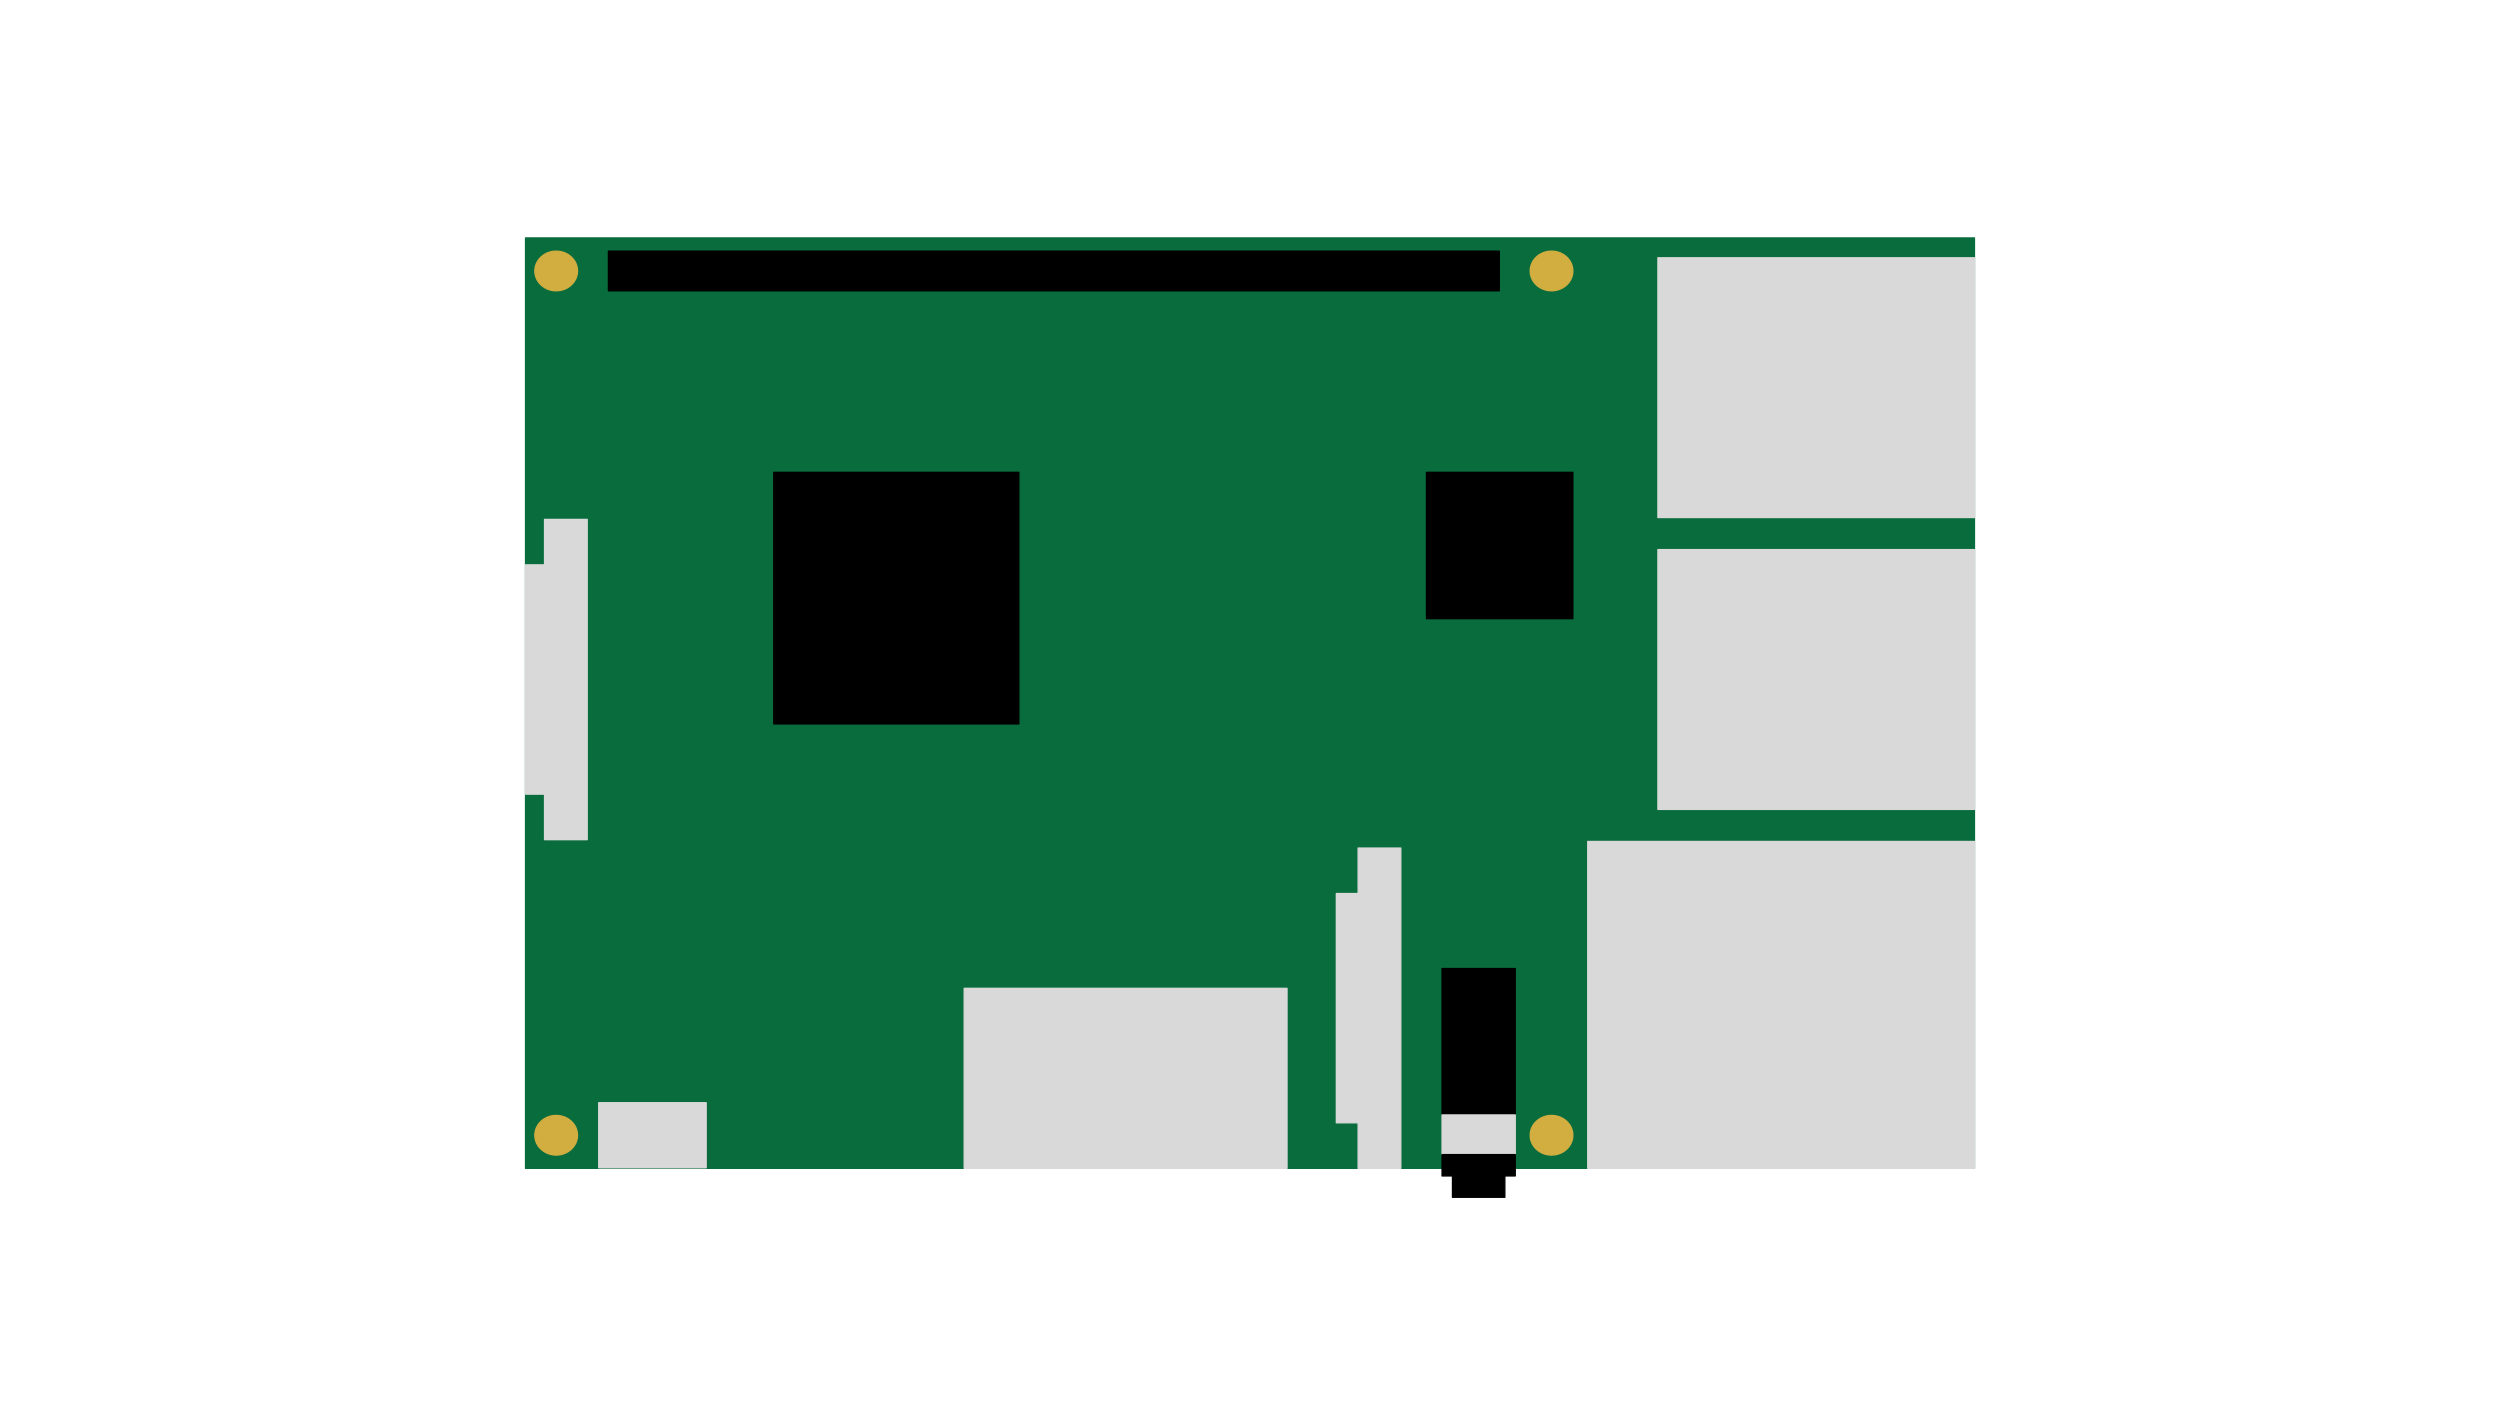<svg version="1.1" viewBox="0.0 0.0 1920.0 1080.0" fill="none" stroke="none" stroke-linecap="square" stroke-miterlimit="10" xmlns:xlink="http://www.w3.org/1999/xlink" xmlns="http://www.w3.org/2000/svg"><rect x="0.0" y="0.0" width="1920.0" height="1080.0" fill="#333333" stroke="none"/><clipPath id="p.0"><path d="m0 0l1920.0 0l0 1080.0l-1920.0 0l0 -1080.0z" clip-rule="nonzero"/></clipPath><g clip-path="url(#p.0)"><path fill="#ffffff" d="m0 0l1920.0 0l0 1080.0l-1920.0 0z" fill-rule="evenodd"/><path fill="#096c3d" d="m403.606 182.724l1112.787 0l0 714.551l-1112.787 0z" fill-rule="evenodd"/><path stroke="#096c3d" stroke-width="1.0" stroke-linejoin="round" stroke-linecap="butt" d="m403.606 182.724l1112.787 0l0 714.551l-1112.787 0z" fill-rule="evenodd"/><path fill="#d2ad40" d="m410.751 208.105l0 0c0 -8.41 7.34 -15.228 16.394 -15.228l0 0c9.054 0 16.394 6.818 16.394 15.228l0 0c0 8.41 -7.34 15.228 -16.394 15.228l0 0c-9.054 0 -16.394 -6.818 -16.394 -15.228z" fill-rule="evenodd"/><path stroke="#d2ad40" stroke-width="1.0" stroke-linejoin="round" stroke-linecap="butt" d="m410.751 208.105l0 0c0 -8.41 7.34 -15.228 16.394 -15.228l0 0c9.054 0 16.394 6.818 16.394 15.228l0 0c0 8.41 -7.34 15.228 -16.394 15.228l0 0c-9.054 0 -16.394 -6.818 -16.394 -15.228z" fill-rule="evenodd"/><path fill="#d2ad40" d="m410.751 871.871l0 0c0 -8.41 7.34 -15.228 16.394 -15.228l0 0c9.054 0 16.394 6.818 16.394 15.228l0 0c0 8.41 -7.34 15.228 -16.394 15.228l0 0c-9.054 0 -16.394 -6.818 -16.394 -15.228z" fill-rule="evenodd"/><path stroke="#d2ad40" stroke-width="1.0" stroke-linejoin="round" stroke-linecap="butt" d="m410.751 871.871l0 0c0 -8.41 7.34 -15.228 16.394 -15.228l0 0c9.054 0 16.394 6.818 16.394 15.228l0 0c0 8.41 -7.34 15.228 -16.394 15.228l0 0c-9.054 0 -16.394 -6.818 -16.394 -15.228z" fill-rule="evenodd"/><path fill="#d2ad40" d="m1175.176 208.105l0 0c0 -8.41 7.34 -15.228 16.394 -15.228l0 0c9.054 0 16.394 6.818 16.394 15.228l0 0c0 8.41 -7.34 15.228 -16.394 15.228l0 0c-9.054 0 -16.394 -6.818 -16.394 -15.228z" fill-rule="evenodd"/><path stroke="#d2ad40" stroke-width="1.0" stroke-linejoin="round" stroke-linecap="butt" d="m1175.176 208.105l0 0c0 -8.41 7.34 -15.228 16.394 -15.228l0 0c9.054 0 16.394 6.818 16.394 15.228l0 0c0 8.41 -7.34 15.228 -16.394 15.228l0 0c-9.054 0 -16.394 -6.818 -16.394 -15.228z" fill-rule="evenodd"/><path fill="#d2ad40" d="m1175.176 871.871l0 0c0 -8.41 7.34 -15.228 16.394 -15.228l0 0c9.054 0 16.394 6.818 16.394 15.228l0 0c0 8.41 -7.34 15.228 -16.394 15.228l0 0c-9.054 0 -16.394 -6.818 -16.394 -15.228z" fill-rule="evenodd"/><path stroke="#d2ad40" stroke-width="1.0" stroke-linejoin="round" stroke-linecap="butt" d="m1175.176 871.871l0 0c0 -8.41 7.34 -15.228 16.394 -15.228l0 0c9.054 0 16.394 6.818 16.394 15.228l0 0c0 8.41 -7.34 15.228 -16.394 15.228l0 0c-9.054 0 -16.394 -6.818 -16.394 -15.228z" fill-rule="evenodd"/><path fill="#000000" d="m467.262 192.877l684.189 0l0 30.457l-684.189 0z" fill-rule="evenodd"/><path stroke="#000000" stroke-width="1.0" stroke-linejoin="round" stroke-linecap="butt" d="m467.262 192.877l684.189 0l0 30.457l-684.189 0z" fill-rule="evenodd"/><path fill="#000000" d="m594.255 362.724l188.22 0l0 193.291l-188.22 0z" fill-rule="evenodd"/><path stroke="#000000" stroke-width="1.0" stroke-linejoin="round" stroke-linecap="butt" d="m594.255 362.724l188.22 0l0 193.291l-188.22 0z" fill-rule="evenodd"/><path fill="#d9d9d9" d="m1219.386 646.22l297.008 0l0 251.055l-297.008 0z" fill-rule="evenodd"/><path stroke="#d9d9d9" stroke-width="1.0" stroke-linejoin="round" stroke-linecap="butt" d="m1219.386 646.22l297.008 0l0 251.055l-297.008 0z" fill-rule="evenodd"/><path fill="#d9d9d9" d="m1273.276 422.092l243.118 0l0 199.528l-243.118 0z" fill-rule="evenodd"/><path stroke="#d9d9d9" stroke-width="1.0" stroke-linejoin="round" stroke-linecap="butt" d="m1273.276 422.092l243.118 0l0 199.528l-243.118 0z" fill-rule="evenodd"/><path fill="#d9d9d9" d="m1273.276 197.963l243.118 0l0 199.528l-243.118 0z" fill-rule="evenodd"/><path stroke="#d9d9d9" stroke-width="1.0" stroke-linejoin="round" stroke-linecap="butt" d="m1273.276 197.963l243.118 0l0 199.528l-243.118 0z" fill-rule="evenodd"/><path fill="#000000" d="m1095.522 362.724l112.441 0l0 112.441l-112.441 0z" fill-rule="evenodd"/><path stroke="#000000" stroke-width="1.0" stroke-linejoin="round" stroke-linecap="butt" d="m1095.522 362.724l112.441 0l0 112.441l-112.441 0z" fill-rule="evenodd"/><path fill="#d9d9d9" d="m418.197 398.864l32.787 0l0 245.984l-32.787 0z" fill-rule="evenodd"/><path stroke="#d9d9d9" stroke-width="1.0" stroke-linejoin="round" stroke-linecap="butt" d="m418.197 398.864l32.787 0l0 245.984l-32.787 0z" fill-rule="evenodd"/><path fill="#d9d9d9" d="m403.606 433.808l32.787 0l0 176.094l-32.787 0z" fill-rule="evenodd"/><path stroke="#d9d9d9" stroke-width="1.0" stroke-linejoin="round" stroke-linecap="butt" d="m403.606 433.808l32.787 0l0 176.094l-32.787 0z" fill-rule="evenodd"/><path fill="#d9d9d9" d="m1043.037 651.291l32.787 0l0 245.984l-32.787 0z" fill-rule="evenodd"/><path stroke="#d9d9d9" stroke-width="1.0" stroke-linejoin="round" stroke-linecap="butt" d="m1043.037 651.291l32.787 0l0 245.984l-32.787 0z" fill-rule="evenodd"/><path fill="#d9d9d9" d="m1026.297 686.236l32.787 0l0 176.094l-32.787 0z" fill-rule="evenodd"/><path stroke="#d9d9d9" stroke-width="1.0" stroke-linejoin="round" stroke-linecap="butt" d="m1026.297 686.236l32.787 0l0 176.094l-32.787 0z" fill-rule="evenodd"/><path fill="#000000" d="m1107.495 743.819l56.22 0l0 112.441l-56.22 0z" fill-rule="evenodd"/><path stroke="#000000" stroke-width="1.0" stroke-linejoin="round" stroke-linecap="butt" d="m1107.495 743.819l56.22 0l0 112.441l-56.22 0z" fill-rule="evenodd"/><path fill="#d9d9d9" d="m1107.495 856.26l56.22 0l0 30.457l-56.22 0z" fill-rule="evenodd"/><path stroke="#d9d9d9" stroke-width="1.0" stroke-linejoin="round" stroke-linecap="butt" d="m1107.495 856.26l56.22 0l0 30.457l-56.22 0z" fill-rule="evenodd"/><path fill="#000000" d="m1107.495 886.717l56.22 0l0 16.409l-56.22 0z" fill-rule="evenodd"/><path stroke="#000000" stroke-width="1.0" stroke-linejoin="round" stroke-linecap="butt" d="m1107.495 886.717l56.22 0l0 16.409l-56.22 0z" fill-rule="evenodd"/><path fill="#000000" d="m1115.495 903.126l40.22 0l0 16.409l-40.22 0z" fill-rule="evenodd"/><path stroke="#000000" stroke-width="1.0" stroke-linejoin="round" stroke-linecap="butt" d="m1115.495 903.126l40.22 0l0 16.409l-40.22 0z" fill-rule="evenodd"/><path fill="#d9d9d9" d="m740.496 759.045l247.937 0l0 138.236l-247.937 0z" fill-rule="evenodd"/><path stroke="#d9d9d9" stroke-width="1.0" stroke-linejoin="round" stroke-linecap="butt" d="m740.496 759.045l247.937 0l0 138.236l-247.937 0z" fill-rule="evenodd"/><path fill="#d9d9d9" d="m459.822 846.864l82.52 0l0 50.016l-82.52 0z" fill-rule="evenodd"/><path stroke="#d9d9d9" stroke-width="1.0" stroke-linejoin="round" stroke-linecap="butt" d="m459.822 846.864l82.52 0l0 50.016l-82.52 0z" fill-rule="evenodd"/></g></svg>